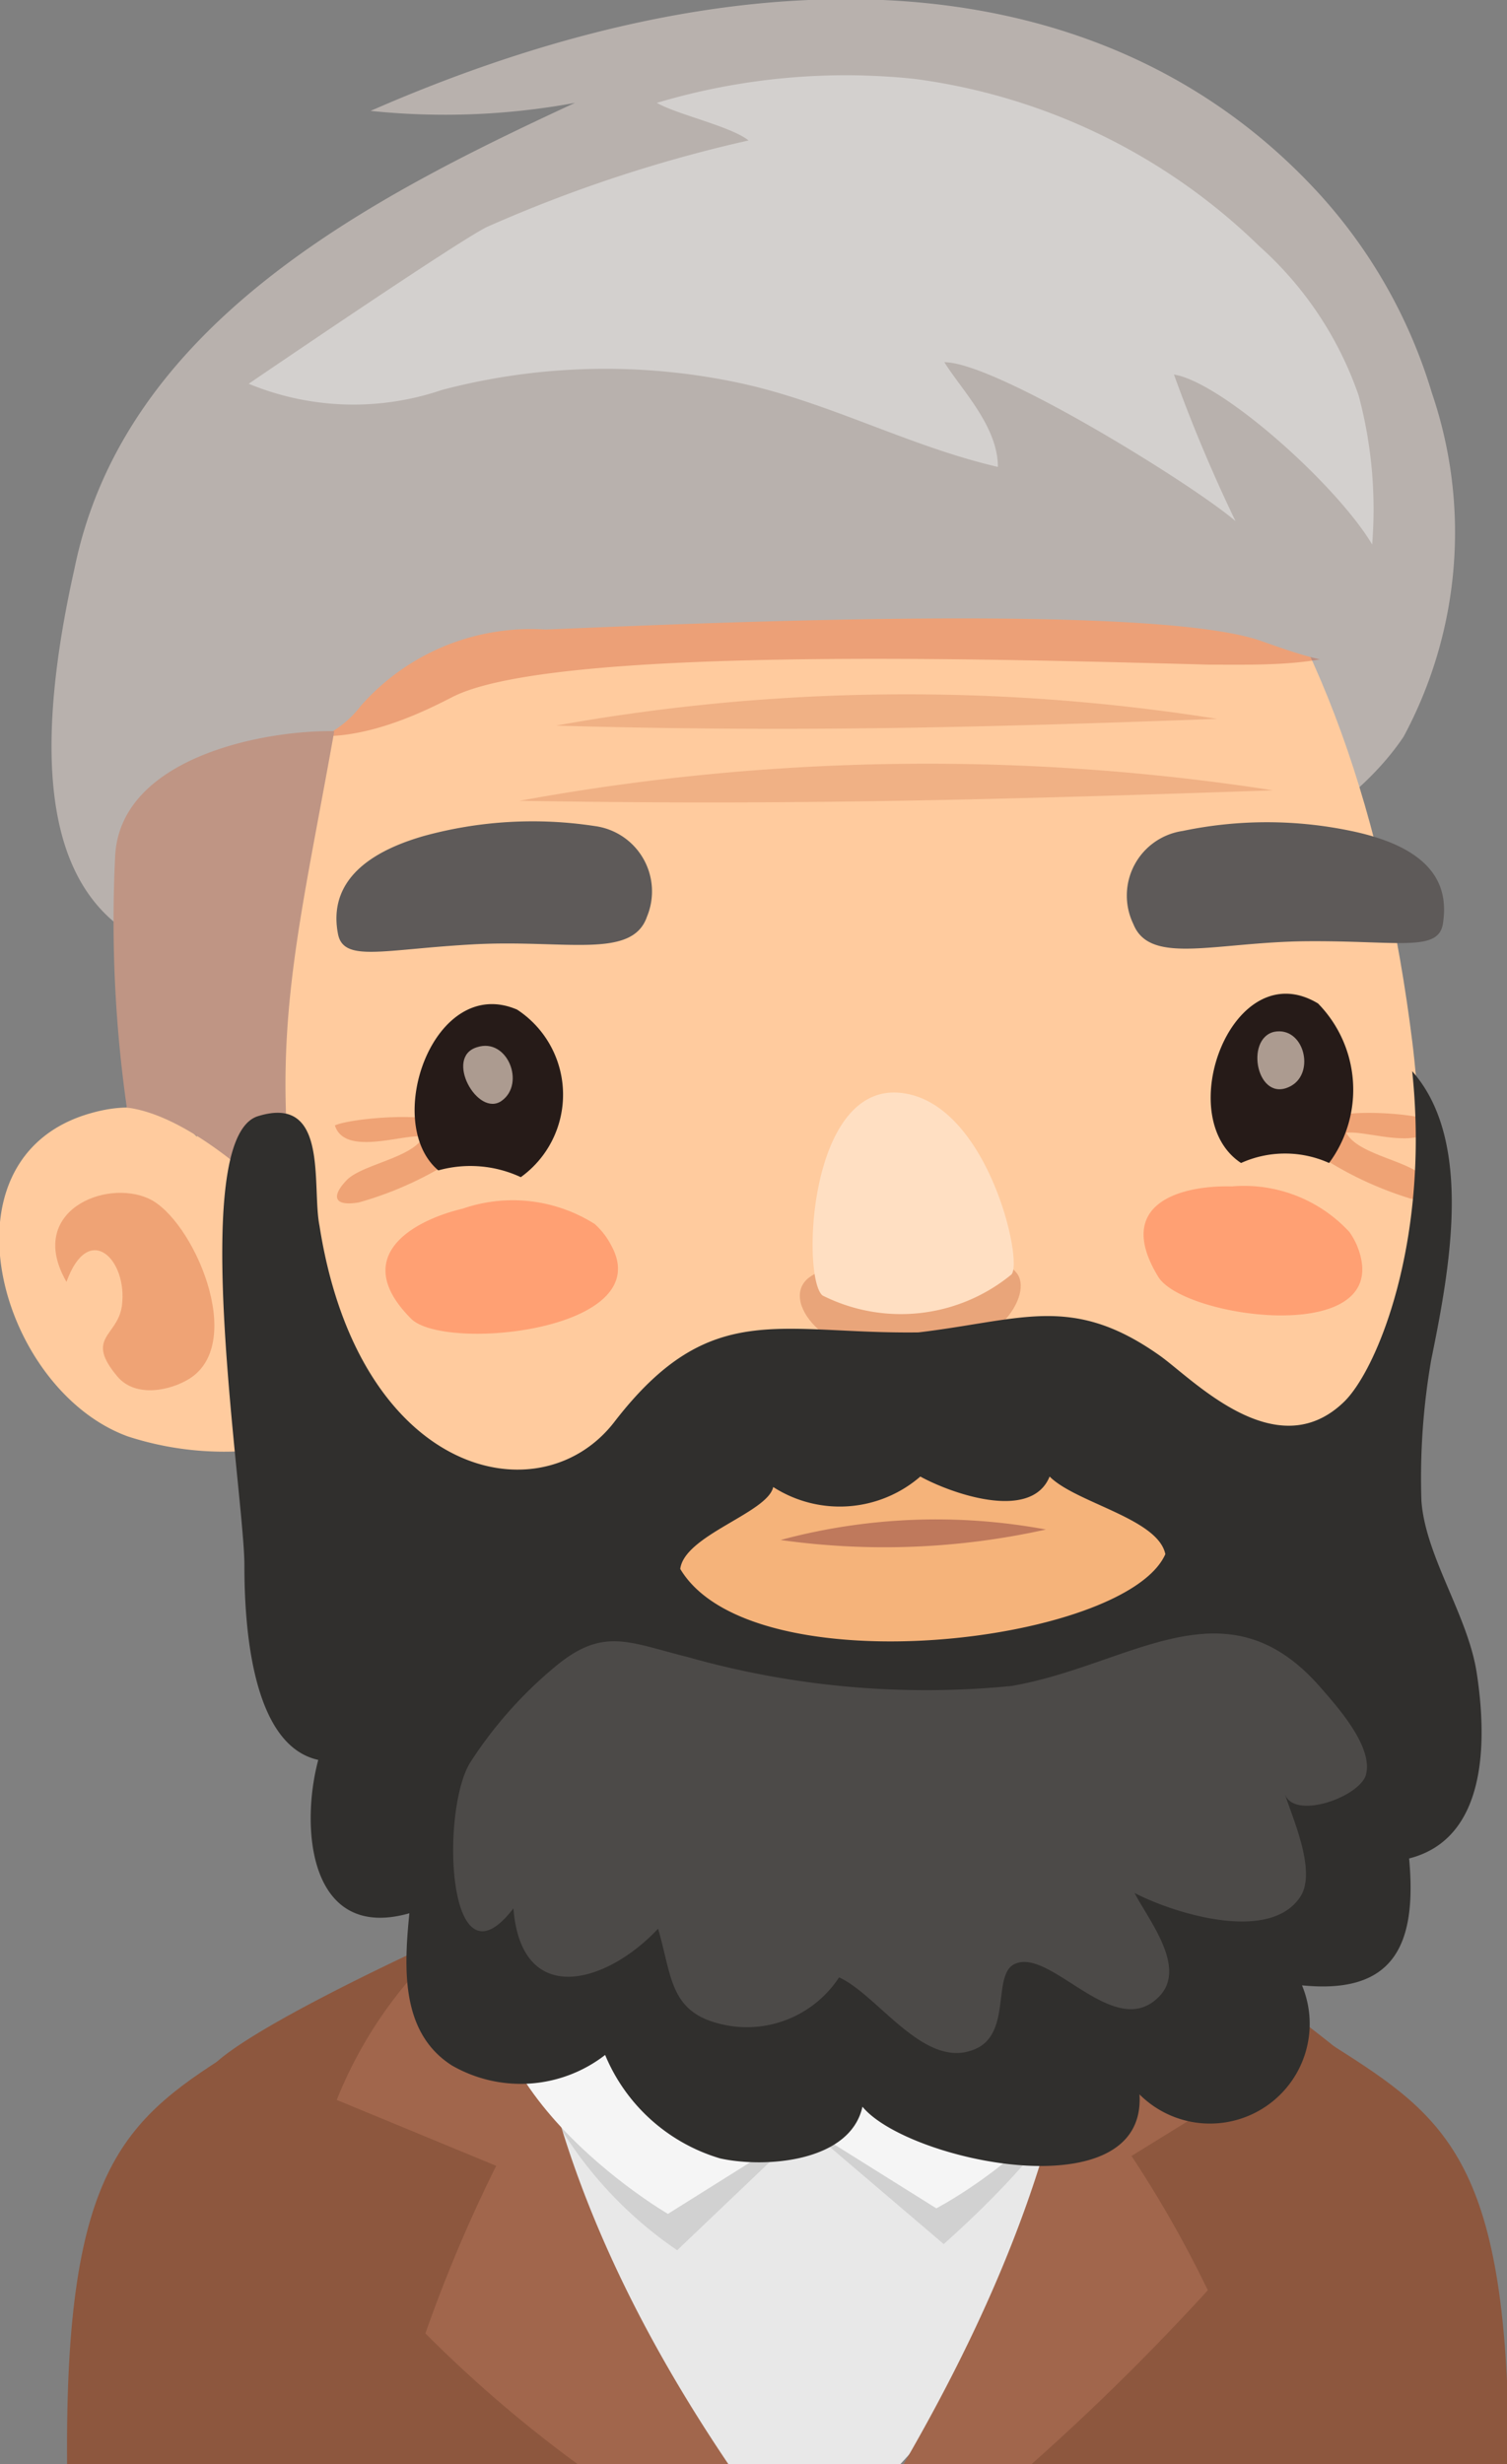 <svg id="레이어_1" data-name="레이어 1" xmlns="http://www.w3.org/2000/svg" viewBox="0 0 24.48 40">
  <rect x="0" y="0" width="24.48" height="40" fill="#808080" stroke="none"/>
  <defs>
    <style>
      .cls-1 {
        fill: #8d573e;
      }

      .cls-2 {
        fill: #e8e8e8;
      }

      .cls-3 {
        opacity: 0.1;
      }

      .cls-4 {
        fill: #a1664c;
      }

      .cls-5 {
        fill: #f5f5f5;
      }

      .cls-6 {
        fill: #f2b88e;
      }

      .cls-7 {
        fill: #b8b1ad;
      }

      .cls-8 {
        fill: #ffcb9e;
      }

      .cls-9 {
        fill: #bf3c1b;
      }

      .cls-10, .cls-15, .cls-9 {
        opacity: 0.3;
      }

      .cls-10 {
        fill: #c94614;
      }

      .cls-11 {
        fill: #dfdddc;
      }

      .cls-11, .cls-17, .cls-22 {
        opacity: 0.7;
      }

      .cls-12 {
        fill: #bf9584;
      }

      .cls-13 {
        fill: #ffa073;
      }

      .cls-14 {
        fill: #261b18;
      }

      .cls-15, .cls-23 {
        fill: #b54d26;
      }

      .cls-16 {
        fill: #ffdfc2;
      }

      .cls-17 {
        fill: #e6d2c3;
      }

      .cls-18 {
        fill: #5e5a59;
      }

      .cls-19 {
        fill: #302f2d;
      }

      .cls-20 {
        fill: #f5b37a;
      }

      .cls-21 {
        fill: #bf795c;
      }

      .cls-22 {
        fill: #595655;
      }

      .cls-23 {
        opacity: 0.2;
      }
    </style>
  </defs>
  <title>1</title>
  <g>
    <g>
      <path class="cls-1" d="M8.88,40h4.83l-2-6.78C9.83,34.39,8.84,35.12,8.88,40Z" transform="translate(-7.79)"/>
      <path class="cls-1" d="M29.46,33.22l-2,6.78h4.84C32.3,35.12,31.31,34.39,29.46,33.22Z" transform="translate(-7.79)"/>
      <path class="cls-2" d="M15.59,31.41c-2,1.67-2.54,3.69.44,6.62a17.6,17.6,0,0,0,2.36,2h4c1.85-2,4.94-5.79,4.11-7.82C25.09,28.72,17.57,29.73,15.59,31.41Z" transform="translate(-7.79)"/>
      <path class="cls-3" d="M16.25,33.16a6.56,6.56,0,0,0,2.54,3.37l2.1-2,2.23,1.9c2.13-1.9,2.55-3.09,2.73-3.77C26.4,30.54,15.32,30.2,16.25,33.16Z" transform="translate(-7.79)"/>
      <g>
        <path class="cls-1" d="M25.89,30.88c.09.21.4.69.38.91-.24,2.63-2,6-3.38,8.21h5.56c.5-2.55,1.51-6.28,1.22-6.61A22.15,22.15,0,0,0,25.89,30.88Z" transform="translate(-7.79)"/>
        <path class="cls-1" d="M15.53,31.75a3.66,3.66,0,0,1,.36-.68c-1.58.68-4.48,2.07-4.74,2.59S12.33,37,13,40H19.2C17.28,37.45,14.8,33.63,15.53,31.75Z" transform="translate(-7.79)"/>
      </g>
      <g>
        <path class="cls-4" d="M25.3,30.19c.37,3.68-1.48,7.48-2.83,9.81h2.08a38.61,38.61,0,0,0,2.86-2.82A18.52,18.52,0,0,0,26.17,35l2.17-1.34A9.88,9.88,0,0,0,25.3,30.19Z" transform="translate(-7.79)"/>
        <path class="cls-4" d="M13.26,34.09l2.59,1.07a24,24,0,0,0-1.15,2.72A21,21,0,0,0,17.17,40h2.45c-1.41-2.09-3.33-5.51-3.33-9.39A7,7,0,0,0,13.26,34.09Z" transform="translate(-7.79)"/>
      </g>
      <path class="cls-5" d="M15.9,31.1c-1,2.67,2.74,4.84,2.74,4.84l2.25-1.41L23,35.85s4.16-2.16,2.59-5.27C24.16,27.78,17.1,28,15.9,31.1Z" transform="translate(-7.79)"/>
      <path class="cls-6" d="M19.24,27.37a3.14,3.14,0,0,0-2.32,2.9,2.45,2.45,0,0,0,.66,2.18,4.5,4.5,0,0,0,1.77,1c.5.15,1.37.74,1.52.74s.35-.25.81-.49a4.55,4.55,0,0,0,2-1.56c.55-1.09,1-3.23,0-4.07A6,6,0,0,0,19.24,27.37Z" transform="translate(-7.79)"/>
    </g>
    <g>
      <path class="cls-7" d="M31.05,6.38a8.36,8.36,0,0,0-1.8-3.2C25.85-.57,20.2-1,13.81,1.8a11.65,11.65,0,0,0,3.32-.13C13.78,3.22,9.81,5.26,9,9.23,6.81,19,14.86,14.51,17.59,15.3c3.11.89,10.83-.12,13-3.34A7,7,0,0,0,31.05,6.38Z" transform="translate(-7.79)"/>
      <path class="cls-8" d="M11.14,21c.72,5.32,4.8,11.16,11,10.72s9.4-8.27,8.59-14.82c-.89-7.11-4.24-13-11.58-11.61C13.87,6.35,10.17,13.92,11.14,21Z" transform="translate(-7.79)"/>
      <path class="cls-9" d="M15.13,11.32c-.74.38-2.69,1.33-3.7-.25-.47-.75-.12-1.87.18-2.72a4.18,4.18,0,0,1,2.5-2c1.75-.78,3.79-.67,5.67-.64a23.53,23.53,0,0,1,6.24,1c1.34.39,3.85.73,4.32,2.25.59,1.93-1.48,1.83-2.9,1.83C24,10.7,16.74,10.48,15.13,11.32Z" transform="translate(-7.79)"/>
      <path class="cls-8" d="M9.87,23.32a5.07,5.07,0,0,0,2.08.22l0-.06c.31-.49-.12-3.24-.28-3.76-.4-1.31-1.17-2-2.4-1.65C6.73,18.78,7.77,22.56,9.87,23.32Z" transform="translate(-7.79)"/>
      <path class="cls-10" d="M10.87,22.38c.93-.59.05-2.59-.66-2.92s-2,.21-1.34,1.35c.36-1,1-.36.9.39-.07.5-.61.51-.07,1.15C10,22.7,10.57,22.57,10.87,22.38Z" transform="translate(-7.79)"/>
      <path class="cls-7" d="M27.35,3.29c-4-2.08-10-1.54-13.38.94a7.29,7.29,0,0,0-3.32,6.55c.08,1.55,2.16,1.79,3,.68a3.68,3.68,0,0,1,3-1.24c2-.08,9.78-.45,11.61.18,1,.35,2.33.87,2.53-.73a6,6,0,0,0-1.44-4.85A8,8,0,0,0,27.35,3.29Z" transform="translate(-7.79)"/>
      <path class="cls-11" d="M30.08,8.84a7.15,7.15,0,0,0-.22-2.42A5.77,5.77,0,0,0,28.25,4a9.87,9.87,0,0,0-5.61-2.72,10.72,10.72,0,0,0-4.18.39c.33.19,1.2.38,1.49.61a22.9,22.9,0,0,0-4.24,1.4c-.42.19-3.88,2.55-3.88,2.55a4.46,4.46,0,0,0,3.14.1,10.44,10.44,0,0,1,4.75-.13C21.2,6.5,22.53,7.24,24,7.58c0-.66-.59-1.25-.87-1.7.84,0,4.06,2,4.73,2.58a25.12,25.12,0,0,1-1-2.38C27.65,6.21,29.51,7.88,30.08,8.84Z" transform="translate(-7.79)"/>
      <path class="cls-12" d="M13.22,11.87c-.59,3.31-1.05,4.92-.63,7.92,0,0-1.51-1.66-2.74-1.81a21.33,21.33,0,0,1-.19-4.07C9.73,12.3,12.07,11.85,13.22,11.87Z" transform="translate(-7.79)"/>
    </g>
    <g>
      <path class="cls-10" d="M15.29,18.74c.56-.82-1.74-.62-2.06-.47.16.51,1.12.13,1.44.18-.18.35-1,.45-1.25.71s-.21.43.2.36A5.68,5.68,0,0,0,15.29,18.74Z" transform="translate(-7.79)"/>
      <path class="cls-10" d="M29.1,18.68c-.57-.83,1.73-.63,2-.47-.16.51-1.11.13-1.44.18.18.35,1,.45,1.25.71s.21.43-.2.36A5.76,5.76,0,0,1,29.1,18.68Z" transform="translate(-7.79)"/>
      <path class="cls-13" d="M29.71,20a1.17,1.17,0,0,1,.18.39c.37,1.46-2.9,1-3.29.33-.72-1.19.38-1.48,1.2-1.46A2.33,2.33,0,0,1,29.71,20Z" transform="translate(-7.79)"/>
      <path class="cls-13" d="M17.45,19.87a1.21,1.21,0,0,1,.27.35c.76,1.38-2.7,1.73-3.25,1.19-1-1,0-1.59.84-1.79A2.49,2.49,0,0,1,17.45,19.87Z" transform="translate(-7.79)"/>
      <path class="cls-14" d="M16.25,19.11A1.94,1.94,0,0,0,14.91,19c-.92-.78-.07-3.19,1.28-2.61A1.65,1.65,0,0,1,16.25,19.11Z" transform="translate(-7.79)"/>
      <path class="cls-15" d="M24.3,20.66c-.34-.41-.81.05-1.69.06s-1.1-.36-1.65,0,.23,1.39,1.63,1.34S24.59,21,24.3,20.66Z" transform="translate(-7.79)"/>
      <path class="cls-16" d="M22.4,17.74c-1.48-.13-1.59,3-1.25,3.29a2.83,2.83,0,0,0,3.07-.34C24.42,20.48,23.82,17.86,22.4,17.74Z" transform="translate(-7.79)"/>
      <path class="cls-14" d="M29.2,16.29a2,2,0,0,1,.18,2.59,1.74,1.74,0,0,0-1.43,0C26.81,18.13,27.82,15.46,29.2,16.29Z" transform="translate(-7.79)"/>
      <path class="cls-17" d="M15.54,17c.49-.16.79.59.4.87S15,17.16,15.54,17Z" transform="translate(-7.79)"/>
      <path class="cls-17" d="M28.49,16.75c.48-.09.67.66.27.88C28.21,17.93,28,16.86,28.49,16.75Z" transform="translate(-7.79)"/>
      <path class="cls-18" d="M17.45,13.41a1.07,1.07,0,0,1,.85,1.47c-.24.7-1.33.37-2.81.45s-2.12.3-2.21-.17,0-1.19,1.4-1.59A6.68,6.68,0,0,1,17.45,13.41Z" transform="translate(-7.79)"/>
      <path class="cls-18" d="M27,13.49A1.06,1.06,0,0,0,26.2,15c.27.68,1.34.29,2.83.28s2.13.18,2.2-.29,0-1.19-1.49-1.5A6.68,6.68,0,0,0,27,13.49Z" transform="translate(-7.79)"/>
      <path class="cls-19" d="M26.62,22c.53.37,1.89,1.83,3,.76.54-.52,1.4-2.61,1.11-5.37,1,1.13.61,3.21.31,4.68a11.18,11.18,0,0,0-.16,2.3c.07.91.76,1.86.9,2.8.17,1.12.16,2.68-1.1,3,.13,1.41-.25,2.21-1.74,2.06A1.62,1.62,0,0,1,26.3,34c.12,1.91-3.77,1.09-4.5.2-.2.9-1.58,1-2.31.84a2.92,2.92,0,0,1-1.87-1.68,2.24,2.24,0,0,1-2.49.17c-.83-.53-.78-1.57-.69-2.47-1.62.46-1.78-1.37-1.48-2.49-1.1-.24-1.2-2.24-1.2-3.16,0-1.13-.94-6.93.22-7.29s.87,1.13,1,1.78c.64,4.08,3.6,4.75,4.8,3.17,1.55-2,2.66-1.41,4.93-1.44C24.39,21.43,25.2,21,26.62,22Z" transform="translate(-7.79)"/>
      <path class="cls-20" d="M26.72,25.23c-.12-.58-1.45-.83-1.88-1.26-.3.74-1.61.27-2.1,0a2,2,0,0,1-2.39.17c-.09.42-1.44.78-1.51,1.33C20,27.41,26.08,26.68,26.72,25.23Z" transform="translate(-7.79)"/>
      <path class="cls-21" d="M20.47,25a9.74,9.74,0,0,1,4.31-.17A12.09,12.09,0,0,1,20.47,25Z" transform="translate(-7.79)"/>
      <path class="cls-22" d="M28.66,29.12c.14.43.51,1.25.26,1.66-.5.79-2.11.26-2.7-.05.22.43.85,1.2.41,1.67-.72.77-1.76-.78-2.35-.52-.38.16-.05,1.12-.64,1.38-.82.37-1.58-.87-2.22-1.16a1.79,1.79,0,0,1-1.76.79c-1-.16-.94-.76-1.18-1.58-.83.89-2.22,1.3-2.35-.33-1.08,1.41-1.19-1.59-.7-2.37a6.8,6.8,0,0,1,1.35-1.53c.8-.68,1.21-.42,2.18-.18a14.21,14.21,0,0,0,5.26.47c1.93-.33,3.46-1.74,5,0,.26.3.91,1,.75,1.47C29.81,29.2,28.8,29.54,28.66,29.12Z" transform="translate(-7.79)"/>
      <path class="cls-23" d="M28.47,12.83A36.73,36.73,0,0,0,16.23,13C20.35,13.07,23.59,13,28.47,12.83Z" transform="translate(-7.79)"/>
      <path class="cls-23" d="M27.56,11.67a32.13,32.13,0,0,0-10.74.11C20.43,11.88,23.28,11.83,27.56,11.67Z" transform="translate(-7.79)"/>
    </g>
  </g>
</svg>
